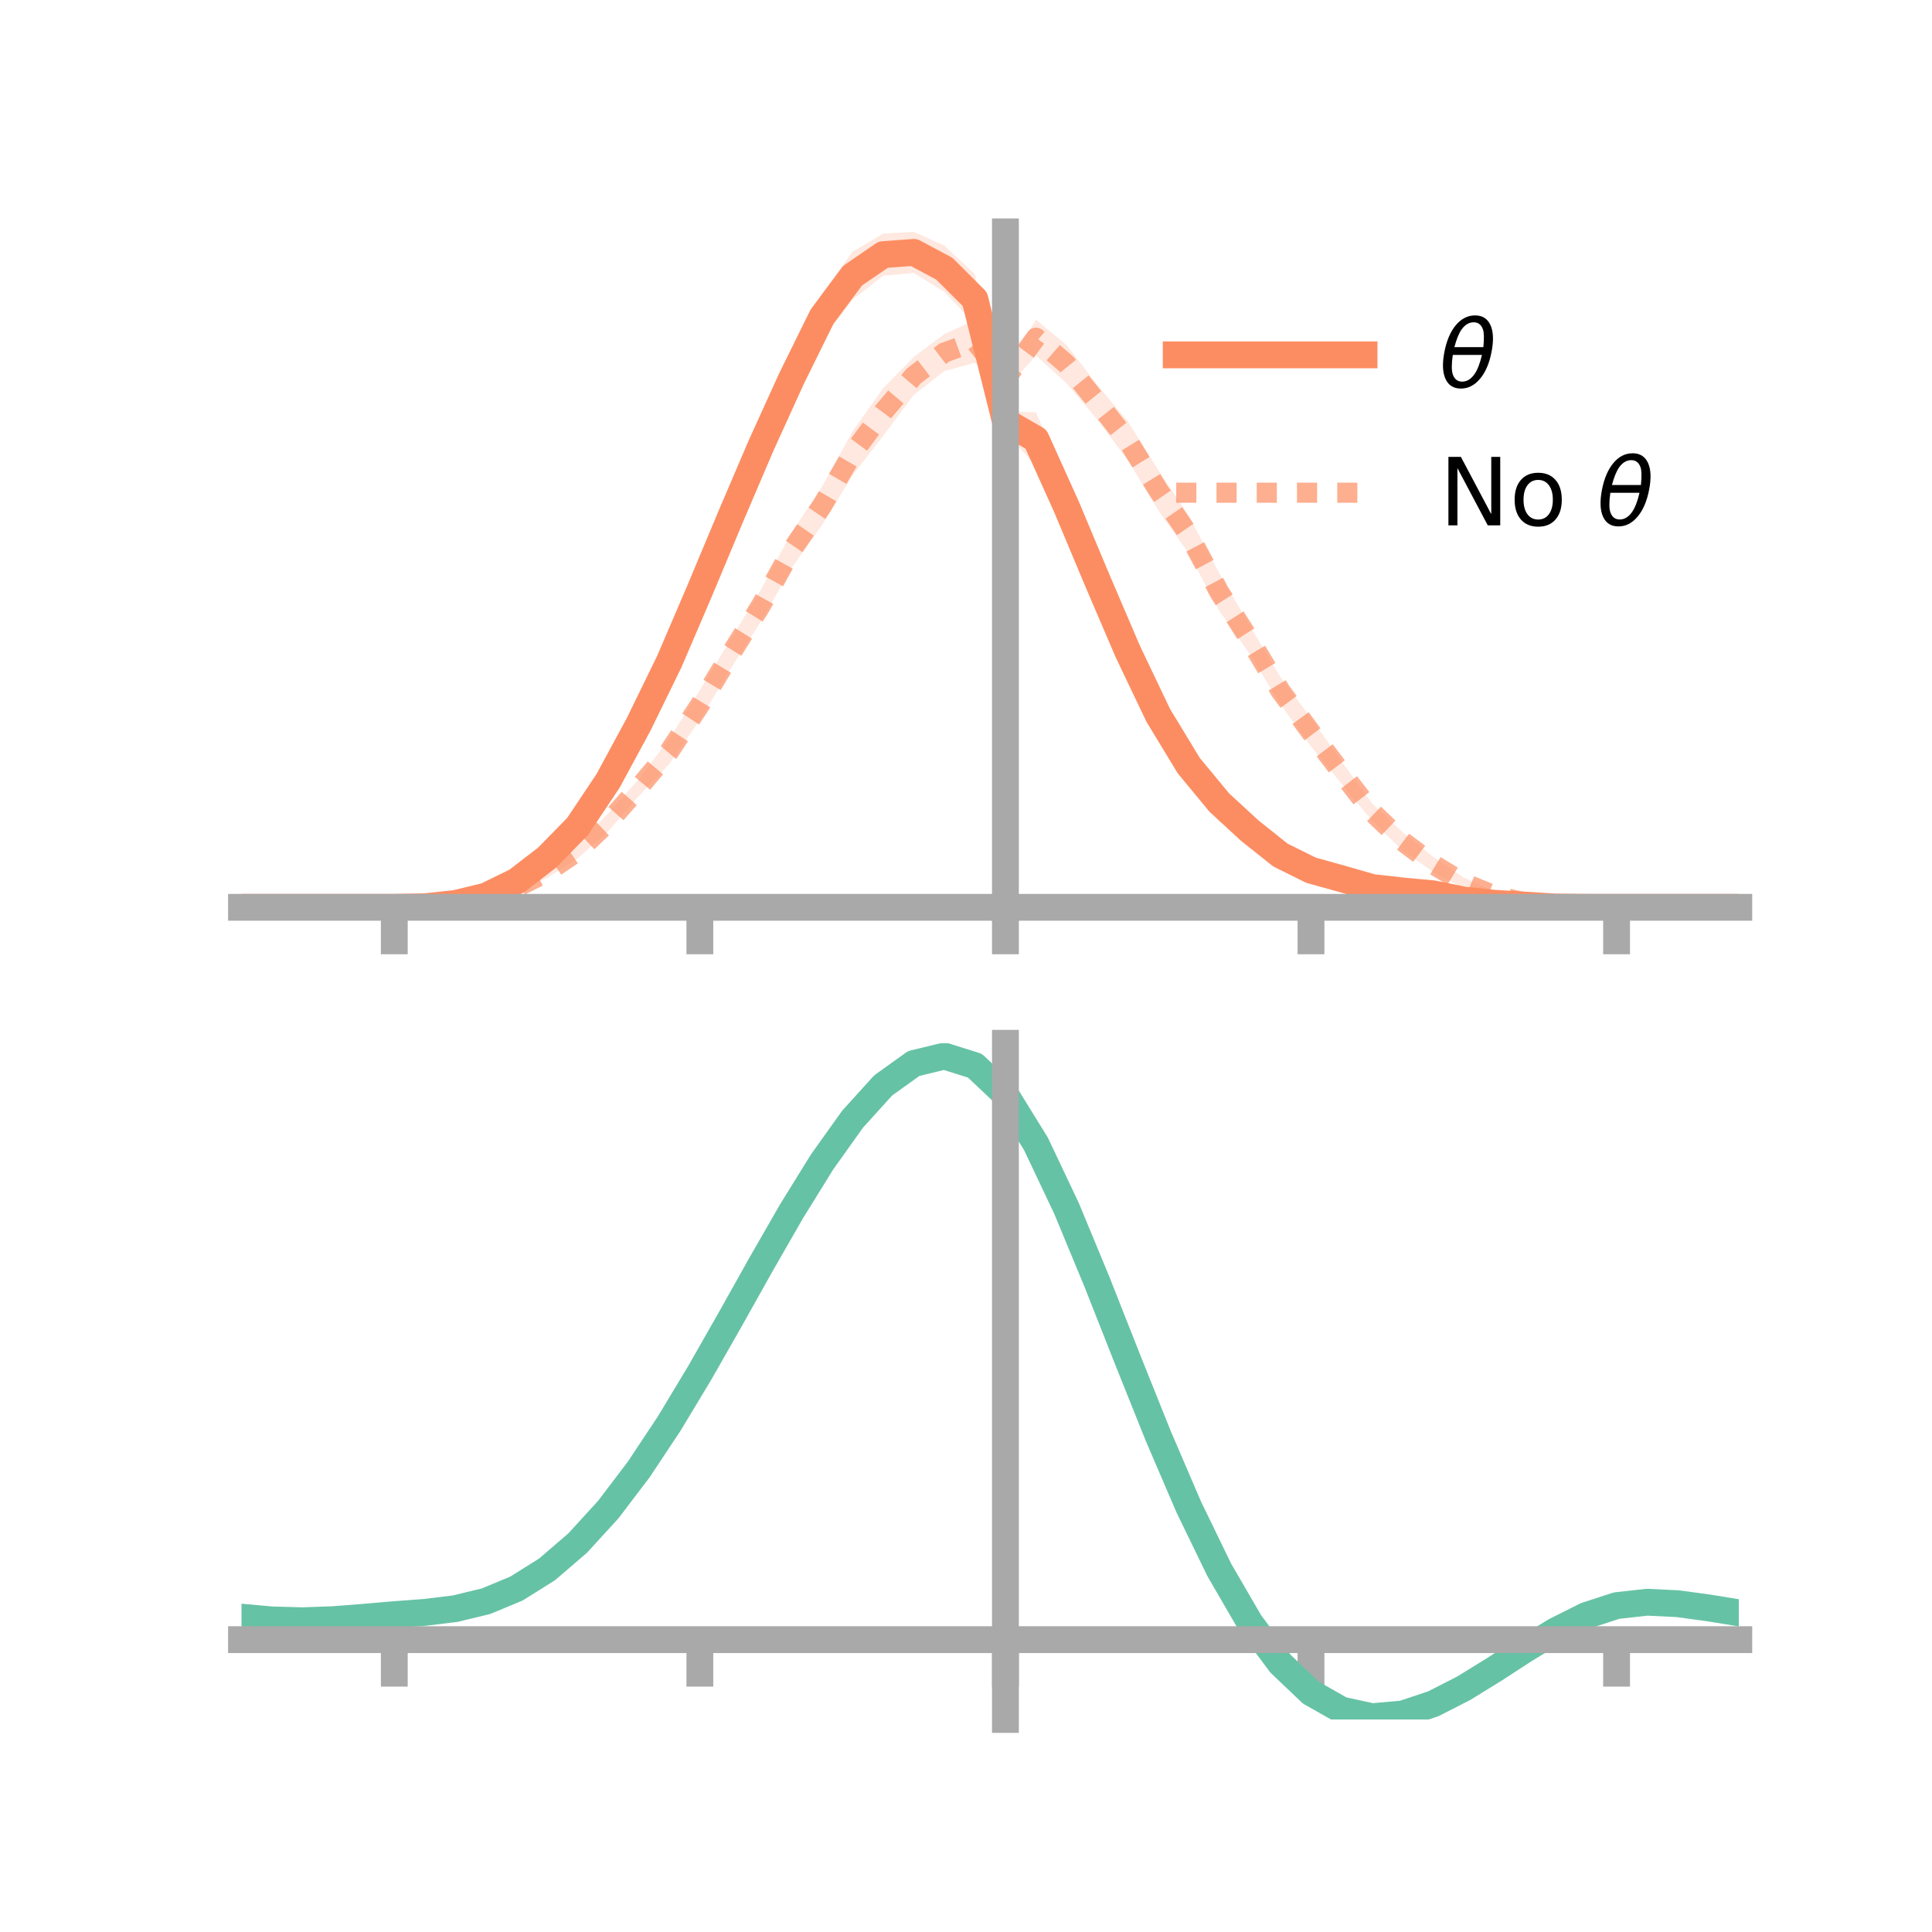 <?xml version="1.0" encoding="utf-8" standalone="no"?>
<!DOCTYPE svg PUBLIC "-//W3C//DTD SVG 1.1//EN"
  "http://www.w3.org/Graphics/SVG/1.1/DTD/svg11.dtd">
<!-- Created with matplotlib (https://matplotlib.org/) -->
<svg height="144pt" version="1.1" viewBox="0 0 144 144" width="144pt" xmlns="http://www.w3.org/2000/svg" xmlns:xlink="http://www.w3.org/1999/xlink">
 <defs>
  <style type="text/css">*{stroke-linecap:butt;stroke-linejoin:round;}</style>
 </defs>
 <g id="figure_1">
  <g id="patch_1">
   <path d="M 0 144 
L 144 144 
L 144 0 
L 0 0 
z
" style="fill:none;"/>
  </g>
  <g id="axes_1">
   <g id="patch_2">
    <path d="M 18 67.68 
L 129.6 67.68 
L 129.6 17.28 
L 18 17.28 
z
" style="fill:none;"/>
   </g>
   <g id="PolyCollection_1">
    <path clip-path="url(#p3c03e1ec88)" d="M 18 67.626 
L 18 67.626 
L 20.278 67.626 
L 22.555 67.626 
L 24.833 67.626 
L 27.11 67.626 
L 29.388 67.625 
L 31.665 67.544 
L 33.943 67.254 
L 36.22 66.577 
L 38.498 65.331 
L 40.776 63.425 
L 43.053 61.052 
L 45.331 57.494 
L 47.608 53.038 
L 49.886 48.602 
L 52.163 43.007 
L 54.441 37.317 
L 56.718 31.786 
L 58.996 26.663 
L 61.273 21.878 
L 63.551 18.753 
L 65.829 17.41 
L 68.106 17.28 
L 70.384 18.304 
L 72.661 20.44 
L 74.939 30.632 
L 77.216 30.735 
L 79.494 35.95 
L 81.771 41.645 
L 84.049 46.927 
L 86.327 51.662 
L 88.604 55.597 
L 90.882 58.443 
L 93.159 60.815 
L 95.437 62.738 
L 97.714 64.034 
L 99.992 64.857 
L 102.269 65.481 
L 104.547 65.798 
L 106.824 66.179 
L 109.102 66.72 
L 111.38 67.008 
L 113.657 67.269 
L 115.935 67.526 
L 118.212 67.589 
L 120.49 67.626 
L 122.767 67.626 
L 125.045 67.626 
L 127.322 67.626 
L 129.6 67.626 
L 129.6 67.626 
L 129.6 67.626 
L 127.322 67.626 
L 125.045 67.626 
L 122.767 67.626 
L 120.49 67.626 
L 118.212 67.664 
L 115.935 67.68 
L 113.657 67.65 
L 111.38 67.643 
L 109.102 67.453 
L 106.824 67.059 
L 104.547 67.018 
L 102.269 66.818 
L 99.992 66.132 
L 97.714 65.69 
L 95.437 64.727 
L 93.159 63.021 
L 90.882 61.2 
L 88.604 58.537 
L 86.327 54.967 
L 84.049 50.146 
L 81.771 44.789 
L 79.494 39.623 
L 77.216 34.732 
L 74.939 32.205 
L 72.661 24.153 
L 70.384 21.749 
L 68.106 20.342 
L 65.829 20.55 
L 63.551 22.333 
L 61.273 25.314 
L 58.996 29.767 
L 56.718 34.666 
L 54.441 39.792 
L 52.163 44.991 
L 49.886 50.017 
L 47.608 54.914 
L 45.331 58.881 
L 43.053 62.142 
L 40.776 64.419 
L 38.498 66.019 
L 36.22 67.002 
L 33.943 67.428 
L 31.665 67.623 
L 29.388 67.626 
L 27.11 67.626 
L 24.833 67.626 
L 22.555 67.626 
L 20.278 67.626 
L 18 67.626 
z
" style="fill:#fc8d62;fill-opacity:0.2;"/>
   </g>
   <g id="PolyCollection_2">
    <path clip-path="url(#p3c03e1ec88)" d="M 18 67.626 
L 18 67.626 
L 20.278 67.626 
L 22.555 67.626 
L 24.833 67.626 
L 27.11 67.626 
L 29.388 67.625 
L 31.665 67.551 
L 33.943 67.281 
L 36.22 66.751 
L 38.498 65.848 
L 40.776 64.581 
L 43.053 62.922 
L 45.331 60.625 
L 47.608 58.077 
L 49.886 55.067 
L 52.163 51.443 
L 54.441 47.688 
L 56.718 43.941 
L 58.996 39.699 
L 61.273 36.271 
L 63.551 32.142 
L 65.829 28.927 
L 68.106 26.607 
L 70.384 24.902 
L 72.661 23.857 
L 74.939 27.485 
L 77.216 23.832 
L 79.494 25.718 
L 81.771 28.672 
L 84.049 31.391 
L 86.327 35.034 
L 88.604 38.44 
L 90.882 42.742 
L 93.159 46.643 
L 95.437 50.481 
L 97.714 53.522 
L 99.992 56.751 
L 102.269 59.882 
L 104.547 62.033 
L 106.824 63.869 
L 109.102 65.402 
L 111.38 66.465 
L 113.657 67.085 
L 115.935 67.464 
L 118.212 67.596 
L 120.49 67.626 
L 122.767 67.626 
L 125.045 67.626 
L 127.322 67.626 
L 129.6 67.626 
L 129.6 67.626 
L 129.6 67.626 
L 127.322 67.626 
L 125.045 67.626 
L 122.767 67.626 
L 120.49 67.626 
L 118.212 67.653 
L 115.935 67.656 
L 113.657 67.458 
L 111.38 67.011 
L 109.102 66.221 
L 106.824 64.985 
L 104.547 63.395 
L 102.269 61.176 
L 99.992 58.417 
L 97.714 55.638 
L 95.437 52.495 
L 93.159 48.757 
L 90.882 45.533 
L 88.604 41.257 
L 86.327 38.023 
L 84.049 34.274 
L 81.771 31.255 
L 79.494 28.565 
L 77.216 26.507 
L 74.939 29.024 
L 72.661 27.036 
L 70.384 27.66 
L 68.106 29.433 
L 65.829 32.483 
L 63.551 35.426 
L 61.273 39.125 
L 58.996 42.338 
L 56.718 46.316 
L 54.441 49.867 
L 52.163 53.663 
L 49.886 56.939 
L 47.608 59.344 
L 45.331 61.96 
L 43.053 63.981 
L 40.776 65.431 
L 38.498 66.454 
L 36.22 67.136 
L 33.943 67.478 
L 31.665 67.622 
L 29.388 67.626 
L 27.11 67.626 
L 24.833 67.626 
L 22.555 67.626 
L 20.278 67.626 
L 18 67.626 
z
" style="fill:#fc8d62;fill-opacity:0.2;"/>
   </g>
   <g id="matplotlib.axis_1">
    <g id="xtick_1">
     <g id="line2d_1">
      <defs>
       <path d="M 0 0 
L 0 3.5 
" id="m3fbed22636" style="stroke:#a9a9a9;stroke-width:2;"/>
      </defs>
      <g>
       <use style="fill:#a9a9a9;stroke:#a9a9a9;stroke-width:2;" x="29.388" xlink:href="#m3fbed22636" y="67.626"/>
      </g>
     </g>
    </g>
    <g id="xtick_2">
     <g id="line2d_2">
      <g>
       <use style="fill:#a9a9a9;stroke:#a9a9a9;stroke-width:2;" x="52.163" xlink:href="#m3fbed22636" y="67.626"/>
      </g>
     </g>
    </g>
    <g id="xtick_3">
     <g id="line2d_3">
      <g>
       <use style="fill:#a9a9a9;stroke:#a9a9a9;stroke-width:2;" x="74.939" xlink:href="#m3fbed22636" y="67.626"/>
      </g>
     </g>
    </g>
    <g id="xtick_4">
     <g id="line2d_4">
      <g>
       <use style="fill:#a9a9a9;stroke:#a9a9a9;stroke-width:2;" x="97.714" xlink:href="#m3fbed22636" y="67.626"/>
      </g>
     </g>
    </g>
    <g id="xtick_5">
     <g id="line2d_5">
      <g>
       <use style="fill:#a9a9a9;stroke:#a9a9a9;stroke-width:2;" x="120.49" xlink:href="#m3fbed22636" y="67.626"/>
      </g>
     </g>
    </g>
   </g>
   <g id="matplotlib.axis_2"/>
   <g id="line2d_6">
    <path clip-path="url(#p3c03e1ec88)" d="M 18 67.626 
L 20.278 67.626 
L 22.555 67.626 
L 24.833 67.626 
L 27.11 67.626 
L 29.388 67.626 
L 31.665 67.583 
L 33.943 67.341 
L 36.22 66.79 
L 38.498 65.675 
L 40.776 63.922 
L 43.053 61.597 
L 45.331 58.187 
L 47.608 53.976 
L 49.886 49.31 
L 52.163 43.999 
L 54.441 38.554 
L 56.718 33.226 
L 58.996 28.215 
L 61.273 23.596 
L 63.551 20.543 
L 65.829 18.98 
L 68.106 18.811 
L 70.384 20.027 
L 72.661 22.297 
L 74.939 31.419 
L 77.216 32.734 
L 79.494 37.786 
L 81.771 43.217 
L 84.049 48.536 
L 86.327 53.314 
L 88.604 57.067 
L 90.882 59.821 
L 93.159 61.918 
L 95.437 63.732 
L 97.714 64.862 
L 99.992 65.495 
L 102.269 66.149 
L 104.547 66.408 
L 106.824 66.619 
L 109.102 67.087 
L 111.38 67.325 
L 113.657 67.46 
L 115.935 67.603 
L 118.212 67.626 
L 120.49 67.626 
L 122.767 67.626 
L 125.045 67.626 
L 127.322 67.626 
L 129.6 67.626 
" style="fill:none;stroke:#fc8d62;stroke-linecap:square;stroke-width:2;"/>
   </g>
   <g id="line2d_7">
    <path clip-path="url(#p3c03e1ec88)" d="M 18 67.626 
L 20.278 67.626 
L 22.555 67.626 
L 24.833 67.626 
L 27.11 67.626 
L 29.388 67.626 
L 31.665 67.587 
L 33.943 67.38 
L 36.22 66.943 
L 38.498 66.151 
L 40.776 65.006 
L 43.053 63.451 
L 45.331 61.292 
L 47.608 58.71 
L 49.886 56.003 
L 52.163 52.553 
L 54.441 48.778 
L 56.718 45.128 
L 58.996 41.019 
L 61.273 37.698 
L 63.551 33.784 
L 65.829 30.705 
L 68.106 28.02 
L 70.384 26.281 
L 72.661 25.446 
L 74.939 28.254 
L 77.216 25.17 
L 79.494 27.142 
L 81.771 29.964 
L 84.049 32.832 
L 86.327 36.529 
L 88.604 39.848 
L 90.882 44.138 
L 93.159 47.7 
L 95.437 51.488 
L 97.714 54.58 
L 99.992 57.584 
L 102.269 60.529 
L 104.547 62.714 
L 106.824 64.427 
L 109.102 65.811 
L 111.38 66.738 
L 113.657 67.272 
L 115.935 67.56 
L 118.212 67.624 
L 120.49 67.626 
L 122.767 67.626 
L 125.045 67.626 
L 127.322 67.626 
L 129.6 67.626 
" style="fill:none;stroke:#fc8d62;stroke-dasharray:1.5,1.5;stroke-dashoffset:0;stroke-opacity:0.7;stroke-width:1.5;"/>
   </g>
   <g id="patch_3">
    <path d="M 74.939 67.68 
L 74.939 17.28 
" style="fill:none;stroke:#a9a9a9;stroke-linecap:square;stroke-linejoin:miter;stroke-width:2;"/>
   </g>
   <g id="patch_4">
    <path d="M 129.6 67.68 
L 129.6 17.28 
" style="fill:none;"/>
   </g>
   <g id="patch_5">
    <path d="M 18 67.626 
L 129.6 67.626 
" style="fill:none;stroke:#a9a9a9;stroke-linecap:square;stroke-linejoin:miter;stroke-width:2;"/>
   </g>
   <g id="patch_6">
    <path d="M 18 17.28 
L 129.6 17.28 
" style="fill:none;"/>
   </g>
   <g id="legend_1">
    <g id="line2d_8">
     <path d="M 87.67 26.449 
L 101.67 26.449 
" style="fill:none;stroke:#fc8d62;stroke-linecap:square;stroke-width:2;"/>
    </g>
    <g id="line2d_9"/>
    <g id="text_1">
     <!-- $\theta$ -->
     <g transform="translate(107.27 28.899)scale(0.07 -0.07)">
      <defs>
       <path d="M 45.516 34.672 
L 14.453 34.672 
Q 12.359 20.062 14.5 13.875 
Q 17.188 6.25 24.469 6.25 
Q 31.781 6.25 37.359 13.922 
Q 42.234 20.656 45.516 34.672 
z
M 47.016 42.969 
Q 48.344 56.844 46.625 61.719 
Q 43.953 69.438 36.766 69.438 
Q 29.297 69.438 23.828 61.812 
Q 19.531 55.672 16.156 42.969 
z
M 38.188 76.766 
Q 49.906 76.766 54.594 66.406 
Q 59.281 56.109 55.719 37.844 
Q 52.203 19.625 43.453 9.281 
Q 34.766 -1.125 23.047 -1.125 
Q 11.281 -1.125 6.641 9.281 
Q 2 19.625 5.516 37.844 
Q 9.078 56.109 17.719 66.406 
Q 26.422 76.766 38.188 76.766 
z
" id="DejaVuSans-Oblique-952"/>
      </defs>
      <use transform="translate(0 0.234)" xlink:href="#DejaVuSans-Oblique-952"/>
     </g>
    </g>
    <g id="line2d_10">
     <path d="M 87.67 36.724 
L 101.67 36.724 
" style="fill:none;stroke:#fc8d62;stroke-dasharray:1.5,1.5;stroke-dashoffset:0;stroke-opacity:0.7;stroke-width:1.5;"/>
    </g>
    <g id="line2d_11"/>
    <g id="text_2">
     <!-- No $\theta$ -->
     <g transform="translate(107.27 39.174)scale(0.07 -0.07)">
      <defs>
       <path d="M 9.812 72.906 
L 23.094 72.906 
L 55.422 11.922 
L 55.422 72.906 
L 64.984 72.906 
L 64.984 0 
L 51.703 0 
L 19.391 60.984 
L 19.391 0 
L 9.812 0 
z
" id="DejaVuSans-78"/>
       <path d="M 30.609 48.391 
Q 23.391 48.391 19.188 42.75 
Q 14.984 37.109 14.984 27.297 
Q 14.984 17.484 19.156 11.844 
Q 23.344 6.203 30.609 6.203 
Q 37.797 6.203 41.984 11.859 
Q 46.188 17.531 46.188 27.297 
Q 46.188 37.016 41.984 42.703 
Q 37.797 48.391 30.609 48.391 
z
M 30.609 56 
Q 42.328 56 49.016 48.375 
Q 55.719 40.766 55.719 27.297 
Q 55.719 13.875 49.016 6.219 
Q 42.328 -1.422 30.609 -1.422 
Q 18.844 -1.422 12.172 6.219 
Q 5.516 13.875 5.516 27.297 
Q 5.516 40.766 12.172 48.375 
Q 18.844 56 30.609 56 
z
" id="DejaVuSans-111"/>
       <path id="DejaVuSans-32"/>
      </defs>
      <use transform="translate(0 0.234)" xlink:href="#DejaVuSans-78"/>
      <use transform="translate(74.805 0.234)" xlink:href="#DejaVuSans-111"/>
      <use transform="translate(135.986 0.234)" xlink:href="#DejaVuSans-32"/>
      <use transform="translate(167.773 0.234)" xlink:href="#DejaVuSans-Oblique-952"/>
     </g>
    </g>
   </g>
  </g>
  <g id="axes_2">
   <g id="patch_7">
    <path d="M 18 128.16 
L 129.6 128.16 
L 129.6 77.76 
L 18 77.76 
z
" style="fill:none;"/>
   </g>
   <g id="PolyCollection_3">
    <path clip-path="url(#p8e0a13f0a8)" d="M 18 120.573 
L 18 120.494 
L 20.278 120.71 
L 22.555 120.771 
L 24.833 120.684 
L 27.11 120.498 
L 29.388 120.294 
L 31.665 120.119 
L 33.943 119.835 
L 36.22 119.278 
L 38.498 118.32 
L 40.776 116.87 
L 43.053 114.876 
L 45.331 112.33 
L 47.608 109.263 
L 49.886 105.744 
L 52.163 101.874 
L 54.441 97.781 
L 56.718 93.62 
L 58.996 89.567 
L 61.273 85.81 
L 63.551 82.548 
L 65.829 79.985 
L 68.106 78.323 
L 70.384 77.76 
L 72.661 78.486 
L 74.939 80.669 
L 77.216 84.402 
L 79.494 89.283 
L 81.771 94.862 
L 84.049 100.721 
L 86.327 106.497 
L 88.604 111.887 
L 90.882 116.659 
L 93.159 120.646 
L 95.437 123.751 
L 97.714 125.942 
L 99.992 127.247 
L 102.269 127.745 
L 104.547 127.549 
L 106.824 126.801 
L 109.102 125.655 
L 111.38 124.274 
L 113.657 122.82 
L 115.935 121.454 
L 118.212 120.328 
L 120.49 119.591 
L 122.767 119.341 
L 125.045 119.457 
L 127.322 119.776 
L 129.6 120.158 
L 129.6 120.262 
L 129.6 120.262 
L 127.322 119.904 
L 125.045 119.604 
L 122.767 119.499 
L 120.49 119.756 
L 118.212 120.504 
L 115.935 121.66 
L 113.657 123.072 
L 111.38 124.576 
L 109.102 126.004 
L 106.824 127.185 
L 104.547 127.955 
L 102.269 128.16 
L 99.992 127.67 
L 97.714 126.386 
L 95.437 124.247 
L 93.159 121.233 
L 90.882 117.377 
L 88.604 112.765 
L 86.327 107.551 
L 84.049 101.958 
L 81.771 96.275 
L 79.494 90.858 
L 77.216 86.116 
L 74.939 82.487 
L 72.661 80.37 
L 70.384 79.667 
L 68.106 80.21 
L 65.829 81.811 
L 63.551 84.274 
L 61.273 87.403 
L 58.996 91 
L 56.718 94.875 
L 54.441 98.846 
L 52.163 102.749 
L 49.886 106.437 
L 47.608 109.791 
L 45.331 112.717 
L 43.053 115.153 
L 40.776 117.071 
L 38.498 118.479 
L 36.22 119.415 
L 33.943 119.961 
L 31.665 120.236 
L 29.388 120.399 
L 27.11 120.589 
L 24.833 120.756 
L 22.555 120.829 
L 20.278 120.771 
L 18 120.573 
z
" style="fill:#66c2a5;fill-opacity:0.2;"/>
   </g>
   <g id="matplotlib.axis_3">
    <g id="xtick_6">
     <g id="line2d_12">
      <g>
       <use style="fill:#a9a9a9;stroke:#a9a9a9;stroke-width:2;" x="29.388" xlink:href="#m3fbed22636" y="122.21"/>
      </g>
     </g>
    </g>
    <g id="xtick_7">
     <g id="line2d_13">
      <g>
       <use style="fill:#a9a9a9;stroke:#a9a9a9;stroke-width:2;" x="52.163" xlink:href="#m3fbed22636" y="122.21"/>
      </g>
     </g>
    </g>
    <g id="xtick_8">
     <g id="line2d_14">
      <g>
       <use style="fill:#a9a9a9;stroke:#a9a9a9;stroke-width:2;" x="74.939" xlink:href="#m3fbed22636" y="122.21"/>
      </g>
     </g>
    </g>
    <g id="xtick_9">
     <g id="line2d_15">
      <g>
       <use style="fill:#a9a9a9;stroke:#a9a9a9;stroke-width:2;" x="97.714" xlink:href="#m3fbed22636" y="122.21"/>
      </g>
     </g>
    </g>
    <g id="xtick_10">
     <g id="line2d_16">
      <g>
       <use style="fill:#a9a9a9;stroke:#a9a9a9;stroke-width:2;" x="120.49" xlink:href="#m3fbed22636" y="122.21"/>
      </g>
     </g>
    </g>
   </g>
   <g id="matplotlib.axis_4"/>
   <g id="line2d_17">
    <path clip-path="url(#p8e0a13f0a8)" d="M 18 120.534 
L 20.278 120.74 
L 22.555 120.8 
L 24.833 120.72 
L 27.11 120.544 
L 29.388 120.346 
L 31.665 120.178 
L 33.943 119.898 
L 36.22 119.347 
L 38.498 118.399 
L 40.776 116.971 
L 43.053 115.014 
L 45.331 112.523 
L 47.608 109.527 
L 49.886 106.091 
L 52.163 102.311 
L 54.441 98.313 
L 56.718 94.248 
L 58.996 90.283 
L 61.273 86.606 
L 63.551 83.411 
L 65.829 80.898 
L 68.106 79.267 
L 70.384 78.714 
L 72.661 79.428 
L 74.939 81.578 
L 77.216 85.259 
L 79.494 90.07 
L 81.771 95.568 
L 84.049 101.339 
L 86.327 107.024 
L 88.604 112.326 
L 90.882 117.018 
L 93.159 120.94 
L 95.437 123.999 
L 97.714 126.164 
L 99.992 127.459 
L 102.269 127.952 
L 104.547 127.752 
L 106.824 126.993 
L 109.102 125.83 
L 111.38 124.425 
L 113.657 122.946 
L 115.935 121.557 
L 118.212 120.416 
L 120.49 119.673 
L 122.767 119.42 
L 125.045 119.53 
L 127.322 119.84 
L 129.6 120.21 
" style="fill:none;stroke:#66c2a5;stroke-linecap:square;stroke-width:2;"/>
   </g>
   <g id="patch_8">
    <path d="M 74.939 128.16 
L 74.939 77.76 
" style="fill:none;stroke:#a9a9a9;stroke-linecap:square;stroke-linejoin:miter;stroke-width:2;"/>
   </g>
   <g id="patch_9">
    <path d="M 129.6 128.16 
L 129.6 77.76 
" style="fill:none;"/>
   </g>
   <g id="patch_10">
    <path d="M 18 122.21 
L 129.6 122.21 
" style="fill:none;stroke:#a9a9a9;stroke-linecap:square;stroke-linejoin:miter;stroke-width:2;"/>
   </g>
   <g id="patch_11">
    <path d="M 18 77.76 
L 129.6 77.76 
" style="fill:none;"/>
   </g>
  </g>
 </g>
 <defs>
  <clipPath id="p3c03e1ec88">
   <rect height="50.4" width="111.6" x="18" y="17.28"/>
  </clipPath>
  <clipPath id="p8e0a13f0a8">
   <rect height="50.4" width="111.6" x="18" y="77.76"/>
  </clipPath>
 </defs>
</svg>
